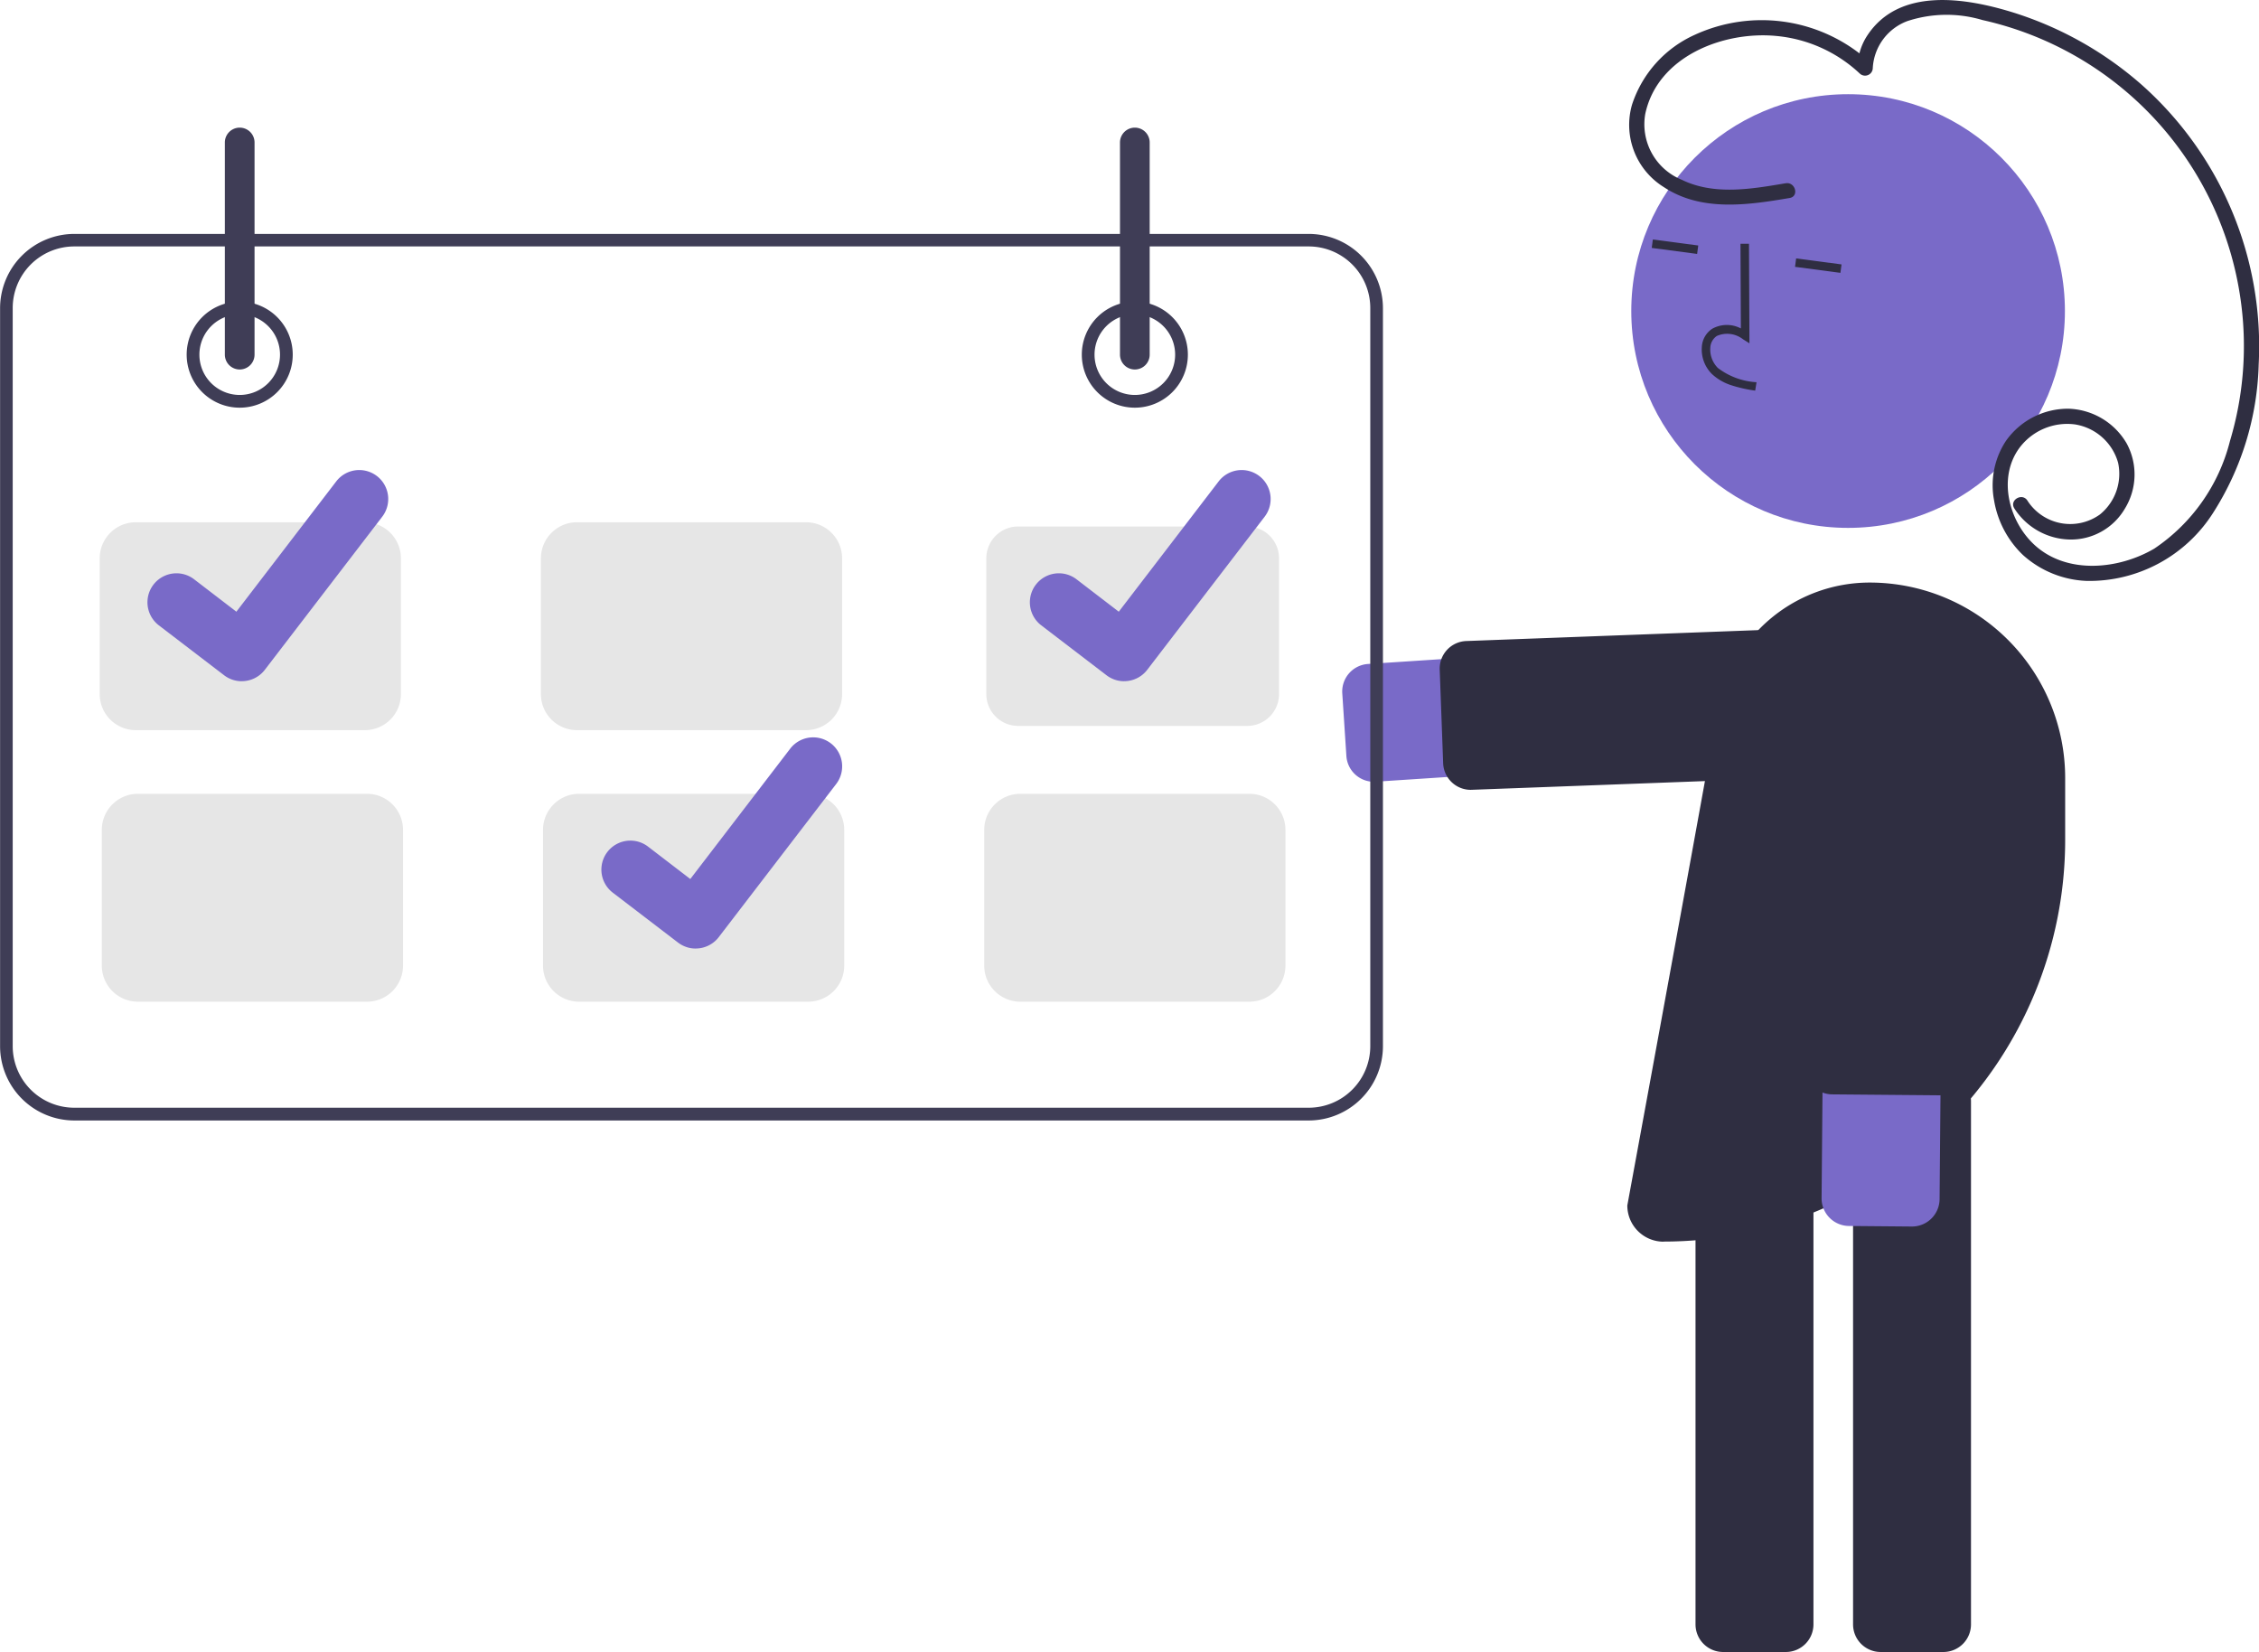 <svg id="undraw_schedule_meeting_52nu" xmlns="http://www.w3.org/2000/svg" width="130.987" height="95.777" viewBox="0 0 130.987 95.777">
  <path id="Path_338" data-name="Path 338" d="M651.994,412.9a1.6,1.6,0,0,1-1.6-1.5l-.238-3.63a1.6,1.6,0,0,1,1.494-1.7L680.1,404.2a3.421,3.421,0,0,1,.447,6.828L652.1,412.895Q652.048,412.9,651.994,412.9Z" transform="translate(-572.325 -367.575)" fill="#796ac8"/>
  <path id="Path_339" data-name="Path 339" d="M674.9,412.351a1.6,1.6,0,0,1-1.6-1.543l-.2-5.423a1.6,1.6,0,0,1,1.541-1.661l23.39-.874a1.6,1.6,0,0,1,1.661,1.541l.2,5.423a1.6,1.6,0,0,1-1.541,1.661l-23.39.874Z" transform="translate(-589.619 -366.559)" fill="#2f2e41"/>
  <path id="Path_340" data-name="Path 340" d="M775.786,541.907h-3.638a1.6,1.6,0,0,1-1.6-1.6V509.982a1.6,1.6,0,0,1,1.6-1.6h3.638a1.6,1.6,0,0,1,1.6,1.6V540.3A1.6,1.6,0,0,1,775.786,541.907Z" transform="translate(-663.099 -446.13)" fill="#2f2e41"/>
  <path id="Path_341" data-name="Path 341" d="M738.651,541.907h-3.638a1.6,1.6,0,0,1-1.6-1.6V509.982a1.6,1.6,0,0,1,1.6-1.6h3.638a1.6,1.6,0,0,1,1.6,1.6V540.3A1.6,1.6,0,0,1,738.651,541.907Z" transform="translate(-635.099 -446.13)" fill="#2f2e41"/>
  <circle id="Ellipse_60" data-name="Ellipse 60" cx="12.572" cy="12.572" r="12.572" transform="translate(94.589 5.461)" fill="#796ac8"/>
  <path id="Path_342" data-name="Path 342" d="M736.568,320.962a2.982,2.982,0,0,1-1.089-.639,2.005,2.005,0,0,1-.586-1.587,1.349,1.349,0,0,1,.6-1.038,1.744,1.744,0,0,1,1.663-.019l-.023-4.908.493,0,.027,5.77-.38-.239a1.493,1.493,0,0,0-1.514-.186.866.866,0,0,0-.375.67,1.515,1.515,0,0,0,.436,1.183,4.075,4.075,0,0,0,2.244.828l-.078.487A8.126,8.126,0,0,1,736.568,320.962Z" transform="translate(-636.212 -298.637)" fill="#2f2e41"/>
  <rect id="Rectangle_152" data-name="Rectangle 152" width="0.493" height="2.655" transform="translate(95.775 14.374) rotate(-82.477)" fill="#2f2e41"/>
  <rect id="Rectangle_153" data-name="Rectangle 153" width="0.493" height="2.655" transform="translate(104.084 15.471) rotate(-82.477)" fill="#2f2e41"/>
  <path id="Path_343" data-name="Path 343" d="M719.458,430.853h0a2.1,2.1,0,0,1-2.1-2.1s3.34-18.124,5.249-28.747a8.948,8.948,0,0,1,8.806-7.366h0a11.334,11.334,0,0,1,11.334,11.334v3.579a23.294,23.294,0,0,1-23.294,23.294Z" transform="translate(-622.999 -358.865)" fill="#2f2e41"/>
  <path id="Path_344" data-name="Path 344" d="M769.83,440.647a1.6,1.6,0,0,1-1.471.936l-3.638-.032a1.6,1.6,0,0,1-1.588-1.616l.247-28.5a3.421,3.421,0,0,1,6.842.059l-.247,28.5A1.594,1.594,0,0,1,769.83,440.647Z" transform="translate(-657.509 -370.473)" fill="#796ac8"/>
  <path id="Path_345" data-name="Path 345" d="M768.467,430.8a1.6,1.6,0,0,1-1.471.936l-6.214-.054a1.6,1.6,0,0,1-1.588-1.616l.2-23.405a1.6,1.6,0,0,1,1.616-1.588l6.214.054a1.6,1.6,0,0,1,1.588,1.616l-.2,23.405A1.6,1.6,0,0,1,768.467,430.8Z" transform="translate(-654.54 -368.234)" fill="#2f2e41"/>
  <path id="Path_346" data-name="Path 346" d="M726.8,265.949c-1.959.333-4.146.713-6.013-.2a3.471,3.471,0,0,1-2.122-3.821c.712-3.34,4.535-4.816,7.608-4.518a8.162,8.162,0,0,1,4.829,2.177.447.447,0,0,0,.755-.313,3.083,3.083,0,0,1,2-2.725,7.276,7.276,0,0,1,4.363-.062,19.371,19.371,0,0,1,14.965,16.2,19.155,19.155,0,0,1-.615,8.2,10.647,10.647,0,0,1-4.391,6.245c-2.043,1.2-5.014,1.51-6.9-.175-1.51-1.35-2.191-3.873-.952-5.62a3.459,3.459,0,0,1,3.255-1.407,3.1,3.1,0,0,1,2.5,2.222,3.037,3.037,0,0,1-1.055,3,2.949,2.949,0,0,1-4.2-.8c-.3-.482-1.065-.039-.763.446a3.916,3.916,0,0,0,3.22,1.806,3.62,3.62,0,0,0,3.187-1.785,3.778,3.778,0,0,0,.112-3.779,4.048,4.048,0,0,0-3.374-2.02,4.4,4.4,0,0,0-3.639,1.878,4.674,4.674,0,0,0-.681,3.428,5.672,5.672,0,0,0,1.667,3.167,5.858,5.858,0,0,0,3.715,1.511,8.509,8.509,0,0,0,7.326-3.956,16.787,16.787,0,0,0,2.637-8.6,20.278,20.278,0,0,0-6.82-16.24,20.608,20.608,0,0,0-7.48-4.18c-2.731-.837-6.544-1.446-8.388,1.344a3.4,3.4,0,0,0-.567,1.908l.755-.313a9.3,9.3,0,0,0-10.194-1.627,6.732,6.732,0,0,0-3.644,4.056,4.241,4.241,0,0,0,1.841,4.773c2.178,1.445,4.88,1.045,7.305.633.56-.1.322-.947-.235-.852Z" transform="translate(-623.265 -255.324)" fill="#2f2e41"/>
  <path id="Path_347" data-name="Path 347" d="M409.645,361.82H338.062a4.31,4.31,0,0,1-4.3-4.3v-42.8a4.31,4.31,0,0,1,4.3-4.3h71.584a4.31,4.31,0,0,1,4.3,4.3v42.8A4.31,4.31,0,0,1,409.645,361.82Zm-71.584-50.674a3.571,3.571,0,0,0-3.567,3.567v42.8a3.571,3.571,0,0,0,3.567,3.567h71.584a3.571,3.571,0,0,0,3.567-3.567v-42.8a3.571,3.571,0,0,0-3.567-3.567Z" transform="translate(-333.757 -296.858)" fill="#3f3d56"/>
  <path id="Path_348" data-name="Path 348" d="M380.832,332.558a3.075,3.075,0,1,1,3.075-3.075A3.075,3.075,0,0,1,380.832,332.558Zm0-5.412a2.337,2.337,0,1,0,2.337,2.337A2.337,2.337,0,0,0,380.832,327.146Z" transform="translate(-366.933 -308.922)" fill="#3f3d56"/>
  <path id="Path_349" data-name="Path 349" d="M591.832,332.558a3.075,3.075,0,1,1,3.075-3.075A3.075,3.075,0,0,1,591.832,332.558Zm0-5.412a2.337,2.337,0,1,0,2.337,2.337A2.337,2.337,0,0,0,591.832,327.146Z" transform="translate(-526.029 -308.922)" fill="#3f3d56"/>
  <path id="Path_350" data-name="Path 350" d="M372.631,390.462H359.348a2.093,2.093,0,0,1-2.091-2.091V380.5a2.093,2.093,0,0,1,2.091-2.091h13.284a2.093,2.093,0,0,1,2.091,2.091v7.872A2.093,2.093,0,0,1,372.631,390.462Z" transform="translate(-351.476 -348.13)" fill="#e6e6e6"/>
  <path id="Path_351" data-name="Path 351" d="M476.631,390.462H463.348a2.093,2.093,0,0,1-2.091-2.091V380.5a2.093,2.093,0,0,1,2.091-2.091h13.284a2.093,2.093,0,0,1,2.091,2.091v7.872A2.093,2.093,0,0,1,476.631,390.462Z" transform="translate(-429.893 -348.13)" fill="#e6e6e6"/>
  <path id="Path_352" data-name="Path 352" d="M568.1,379.408a1.847,1.847,0,0,0-1.845,1.845v7.872a1.847,1.847,0,0,0,1.845,1.845h13.284a1.847,1.847,0,0,0,1.845-1.845v-7.872a1.847,1.847,0,0,0-1.845-1.845Z" transform="translate(-509.064 -348.884)" fill="#e6e6e6"/>
  <path id="Path_353" data-name="Path 353" d="M373.131,454.462H359.848a2.093,2.093,0,0,1-2.091-2.091V444.5a2.093,2.093,0,0,1,2.091-2.091h13.284a2.093,2.093,0,0,1,2.091,2.091v7.872A2.093,2.093,0,0,1,373.131,454.462Z" transform="translate(-351.853 -396.387)" fill="#e6e6e6"/>
  <path id="Path_354" data-name="Path 354" d="M477.132,454.462H463.848a2.093,2.093,0,0,1-2.091-2.091V444.5a2.093,2.093,0,0,1,2.091-2.091h13.284a2.093,2.093,0,0,1,2.091,2.091v7.872A2.093,2.093,0,0,1,477.132,454.462Z" transform="translate(-430.27 -396.387)" fill="#e6e6e6"/>
  <path id="Path_355" data-name="Path 355" d="M581.131,454.462H567.848a2.093,2.093,0,0,1-2.091-2.091V444.5a2.093,2.093,0,0,1,2.091-2.091h13.284a2.093,2.093,0,0,1,2.091,2.091v7.872A2.093,2.093,0,0,1,581.131,454.462Z" transform="translate(-508.687 -396.387)" fill="#e6e6e6"/>
  <path id="Path_356" data-name="Path 356" d="M387.618,299.43a.862.862,0,0,1-.861-.861v-12.3a.861.861,0,0,1,1.722,0v12.3a.862.862,0,0,1-.861.861Z" transform="translate(-373.719 -278.008)" fill="#3f3d56"/>
  <path id="Path_357" data-name="Path 357" d="M598.618,299.43a.862.862,0,0,1-.861-.861v-12.3a.861.861,0,0,1,1.722,0v12.3a.862.862,0,0,1-.861.861Z" transform="translate(-532.815 -278.008)" fill="#3f3d56"/>
  <path id="Path_395" data-name="Path 395" d="M373.966,378.348a1.67,1.67,0,0,1-1-.334l-.018-.013-3.784-2.894a1.681,1.681,0,0,1,2.046-2.669l2.451,1.879,5.791-7.555a1.681,1.681,0,0,1,2.356-.311h0l-.036.05.037-.05a1.683,1.683,0,0,1,.311,2.357l-6.812,8.882a1.682,1.682,0,0,1-1.337.656Z" transform="translate(-359.955 -338.853)" fill="#796ac8"/>
  <path id="Path_395-2" data-name="Path 395" d="M480.966,441.348a1.67,1.67,0,0,1-1-.334l-.018-.013-3.784-2.894a1.681,1.681,0,1,1,2.046-2.669l2.451,1.879,5.791-7.555a1.681,1.681,0,0,1,2.356-.311h0l-.036.05.037-.05a1.683,1.683,0,0,1,.311,2.357l-6.812,8.882a1.682,1.682,0,0,1-1.337.656Z" transform="translate(-440.634 -386.355)" fill="#796ac8"/>
  <path id="Path_395-3" data-name="Path 395" d="M581.966,378.348a1.67,1.67,0,0,1-1-.334l-.018-.013-3.784-2.894a1.681,1.681,0,0,1,2.046-2.669l2.451,1.879,5.791-7.555a1.681,1.681,0,0,1,2.356-.311h0l-.036.05.037-.05a1.683,1.683,0,0,1,.311,2.357l-6.812,8.882a1.682,1.682,0,0,1-1.337.656Z" transform="translate(-516.789 -338.853)" fill="#796ac8"/>
</svg>
